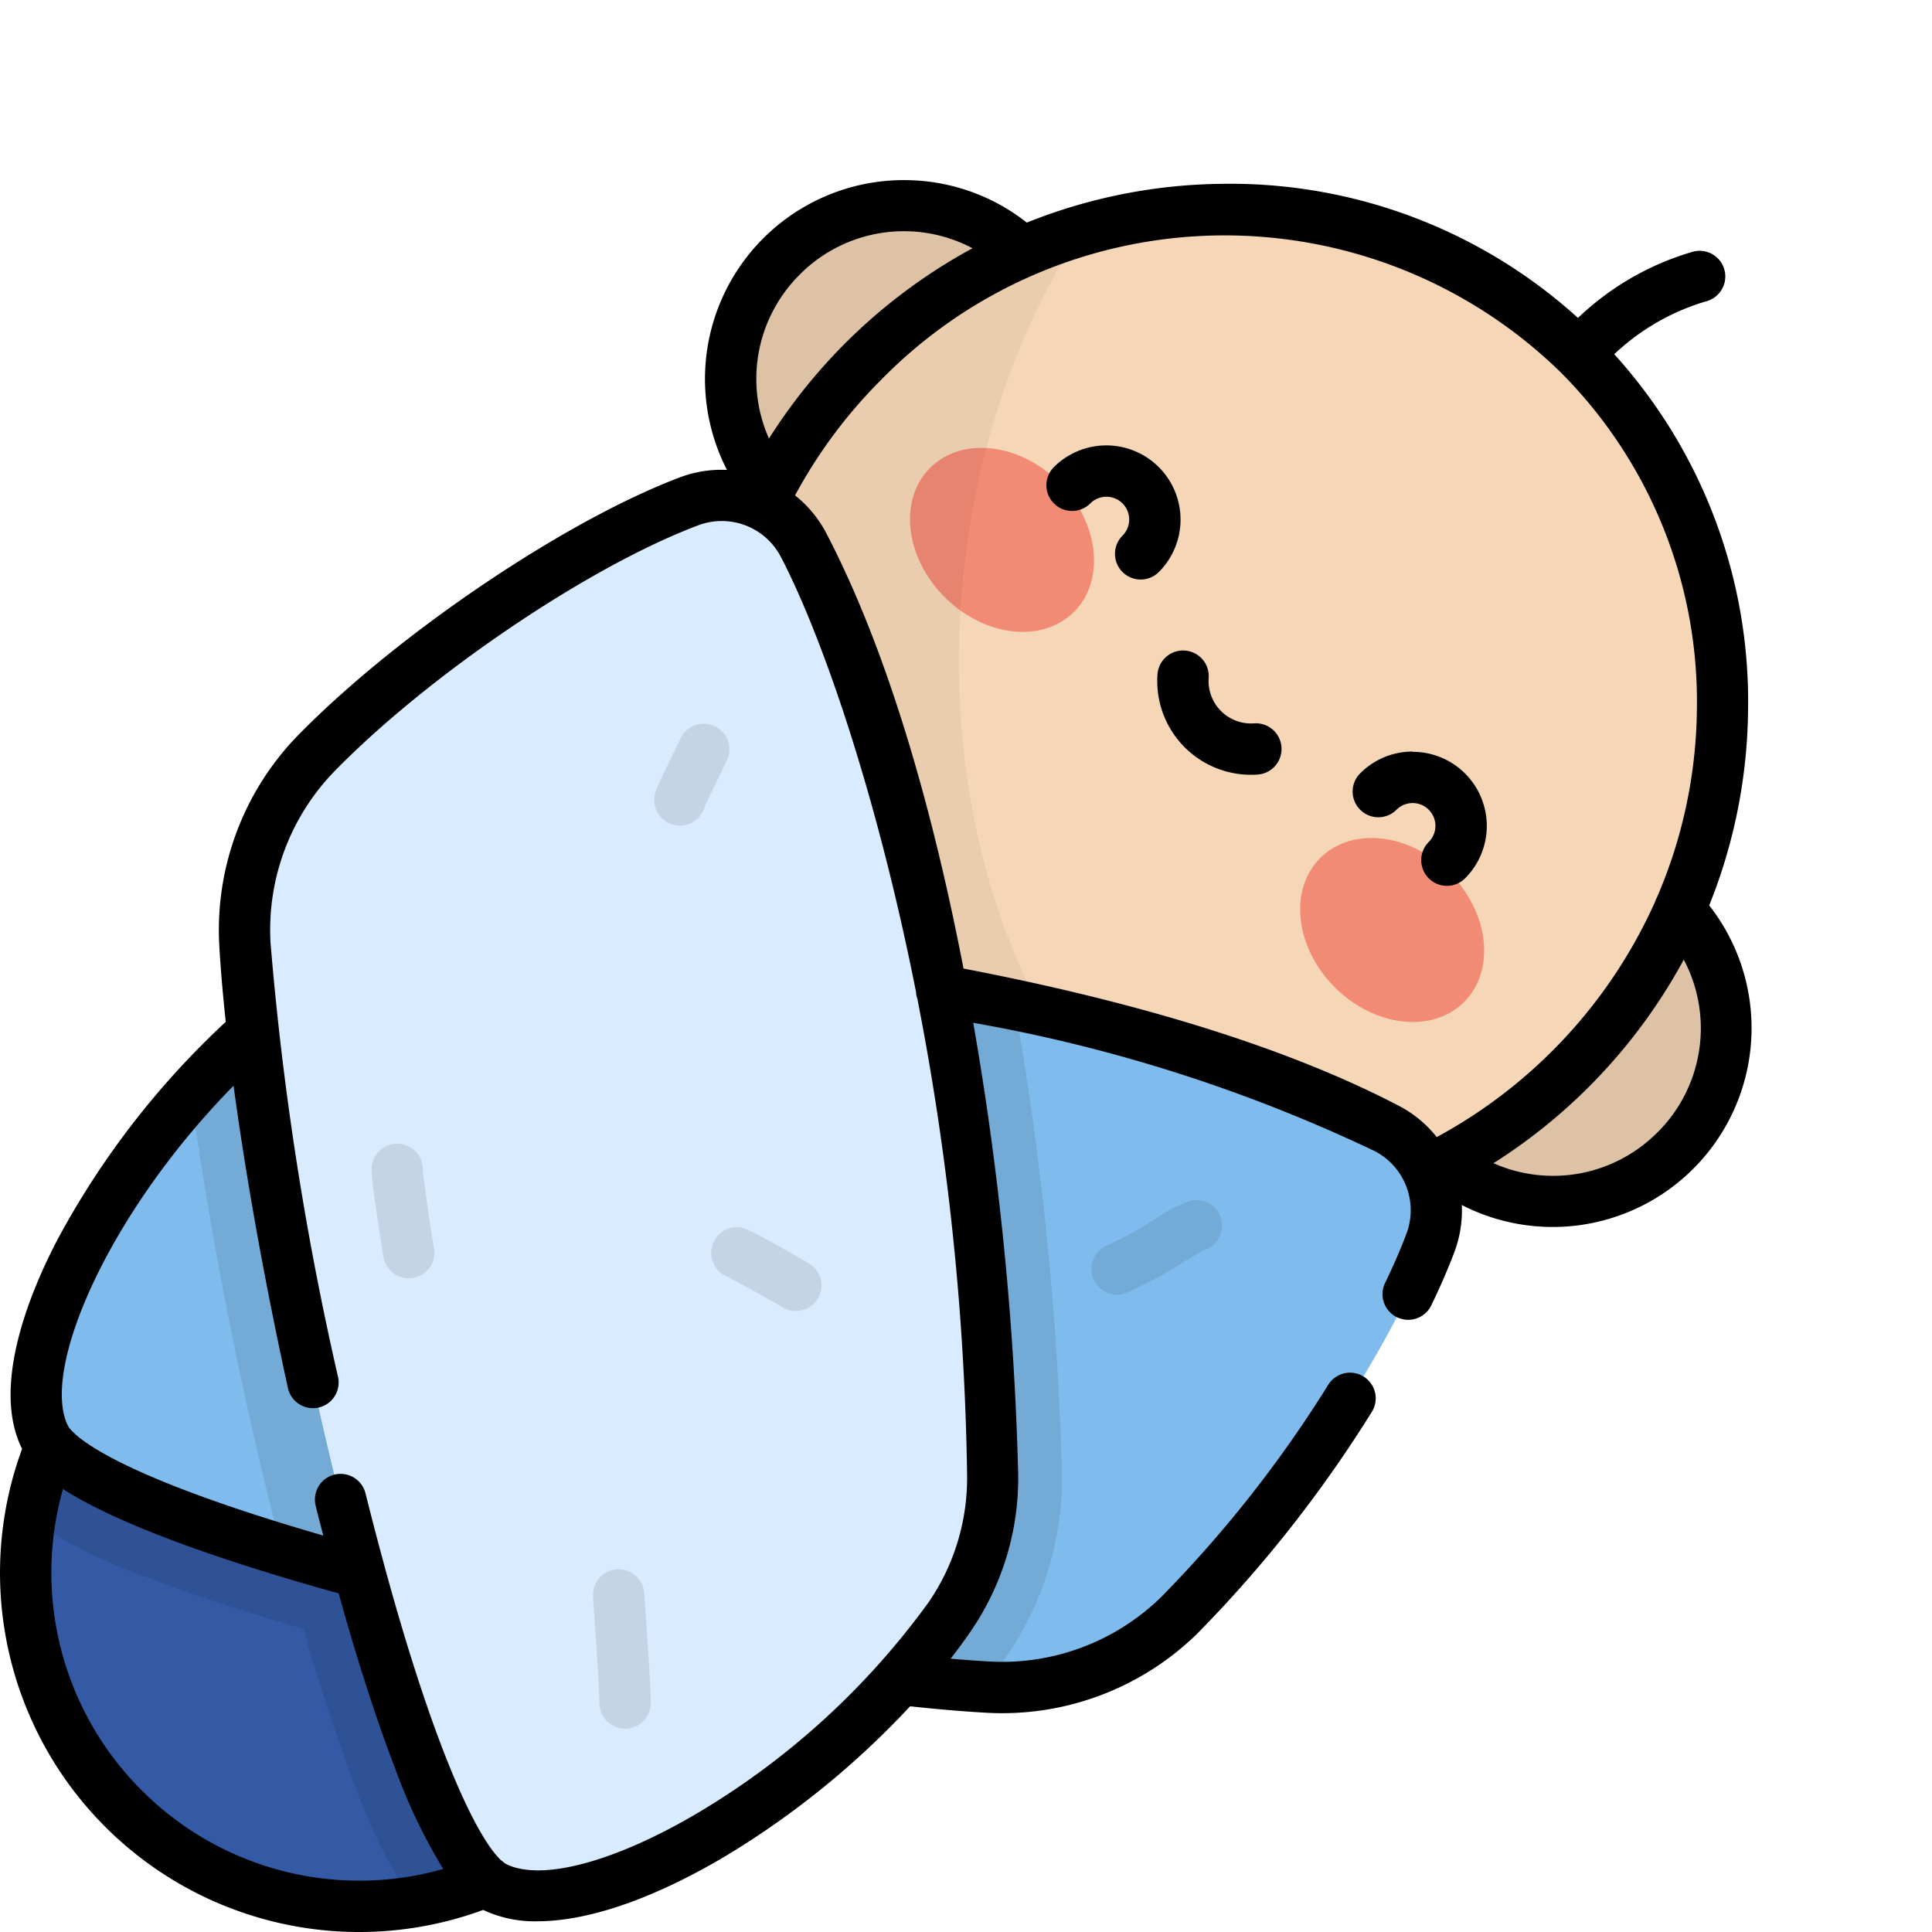 <svg xmlns="http://www.w3.org/2000/svg" width="79.725" height="79.727" viewBox="0 0 79.725 79.727">
  <g id="Pediatrics" transform="translate(-0.001 52.647)">
    <circle id="Ellipse_10" data-name="Ellipse 10" cx="7.148" cy="7.148" r="7.148" transform="translate(30.153 -44.156)" fill="#f5d7b7"/>
    <circle id="Ellipse_11" data-name="Ellipse 11" cx="7.148" cy="7.148" r="7.148" transform="translate(30.153 -44.156)" opacity="0.1"/>
    <circle id="Ellipse_12" data-name="Ellipse 12" cx="7.148" cy="7.148" r="7.148" transform="translate(56.941 -17.368)" fill="#f5d7b7"/>
    <circle id="Ellipse_13" data-name="Ellipse 13" cx="7.148" cy="7.148" r="7.148" transform="translate(56.941 -17.368)" opacity="0.1"/>
    <circle id="Ellipse_14" data-name="Ellipse 14" cx="13.768" cy="13.768" r="13.768" transform="translate(1.067 -1.524)" fill="#345aa5"/>
    <path id="Path_71" data-name="Path 71" d="M32.146,332.925A13.769,13.769,0,1,0,8.82,320.989a22.375,22.375,0,0,0,4.809,2.391c1.793.693,3.983,1.413,6.462,2.127.714,2.479,1.434,4.669,2.127,6.462a22.362,22.362,0,0,0,2.39,4.809A13.7,13.7,0,0,0,32.146,332.925Z" transform="translate(-7.574 -310.944)" opacity="0.1"/>
    <ellipse id="Ellipse_15" data-name="Ellipse 15" cx="21.103" cy="20.641" rx="21.103" ry="20.641" transform="translate(20.691 -22.804) rotate(-45)" fill="#f5d7b7"/>
    <g id="Group_66" data-name="Group 66" transform="translate(36.015 -35.703)">
      <ellipse id="Ellipse_16" data-name="Ellipse 16" cx="3.345" cy="4.2" rx="3.345" ry="4.2" transform="translate(0 4.73) rotate(-45)" fill="#f28b74"/>
      <ellipse id="Ellipse_17" data-name="Ellipse 17" cx="3.345" cy="4.2" rx="3.345" ry="4.2" transform="translate(26.769 22.038) rotate(135)" fill="#f28b74"/>
    </g>
    <path id="Path_72" data-name="Path 72" d="M223.036,14.9a21.375,21.375,0,0,0-8.989,5.385A20.876,20.876,0,0,0,213.72,49.8a20.449,20.449,0,0,0,17.245,5.766C217.81,51.2,213.781,29.232,223.036,14.9Z" transform="translate(-178.432 -58.009)" opacity="0.05"/>
    <path id="Path_73" data-name="Path 73" d="M27.992,221.867c8.4.1,27.4,2.1,38.329,7.809a3.8,3.8,0,0,1,1.8,4.71c-1.715,4.569-6.241,11.32-10.383,15.382a10.44,10.44,0,0,1-7.9,2.957c-11.556-.657-37.053-6.526-38.91-10.33-1.887-3.864,4.041-13.8,11.126-18.73A10.174,10.174,0,0,1,27.992,221.867Z" transform="translate(-9.083 -235.753)" fill="#76b7eb"/>
    <path id="Path_74" data-name="Path 74" d="M27.992,221.867c8.4.1,27.4,2.1,38.329,7.809a3.8,3.8,0,0,1,1.8,4.71c-1.715,4.569-6.241,11.32-10.383,15.382a10.44,10.44,0,0,1-7.9,2.957c-11.556-.657-37.053-6.526-38.91-10.33-1.887-3.864,4.041-13.8,11.126-18.73A10.174,10.174,0,0,1,27.992,221.867Z" transform="translate(-9.083 -235.753)" fill="#d9ebfe" opacity="0.1"/>
    <path id="Path_75" data-name="Path 75" d="M60.818,223.667a29.861,29.861,0,0,0-5.107,4.589,168.222,168.222,0,0,0,3.453,17.609c.1.408.206.809.309,1.206,8.895,2.724,21.655,5.206,28.983,5.646q.471-.606.9-1.225a12.961,12.961,0,0,0,2.31-7.6,131.925,131.925,0,0,0-1.948-19.307,127.153,127.153,0,0,0-22.969-2.716A10.174,10.174,0,0,0,60.818,223.667Z" transform="translate(-47.844 -235.754)" opacity="0.1"/>
    <path id="Path_76" data-name="Path 76" d="M102.339,132.522c-.1-8.4-2.1-27.4-7.809-38.329a3.8,3.8,0,0,0-4.71-1.8c-4.569,1.715-11.32,6.241-15.382,10.383a10.44,10.44,0,0,0-2.957,7.9c.657,11.556,6.526,37.053,10.33,38.91,3.864,1.887,13.8-4.04,18.73-11.126A10.174,10.174,0,0,0,102.339,132.522Z" transform="translate(-61.372 -124.35)" fill="#d9ebfe"/>
    <g id="Group_67" data-name="Group 67" transform="translate(15.336 -22.793)" opacity="0.1">
      <path id="Path_77" data-name="Path 77" d="M110.14,287.2a1.059,1.059,0,0,1-1.037-.851c-.088-.438-.5-3.12-.5-3.639a1.059,1.059,0,0,1,2.118-.006c.012.342.353,2.716.456,3.23a1.06,1.06,0,0,1-1.039,1.267Zm.583-4.49h0Z" transform="translate(-108.606 -264.305)"/>
      <path id="Path_78" data-name="Path 78" d="M192.256,163.009a1.061,1.061,0,0,1-1.005-1.4c.076-.227.281-.658.741-1.6.126-.259.246-.5.289-.6a1.059,1.059,0,0,1,1.929.874c-.056.124-.171.358-.316.655-.2.411-.574,1.176-.637,1.347A1.054,1.054,0,0,1,192.256,163.009Z" transform="translate(-179.535 -158.79)"/>
      <path id="Path_79" data-name="Path 79" d="M211.224,309.417a1.054,1.054,0,0,1-.531-.143c-.5-.292-1.905-1.094-2.359-1.3a1.059,1.059,0,0,1,.878-1.927c.631.287,2.35,1.284,2.544,1.4a1.059,1.059,0,0,1-.533,1.975Z" transform="translate(-193.72 -285.172)"/>
      <path id="Path_80" data-name="Path 80" d="M174.627,412.462a1.059,1.059,0,0,1-1.059-1.059c0-.565-.148-2.7-.219-3.724-.023-.331-.04-.581-.047-.69a1.059,1.059,0,0,1,2.114-.126c.006.106.023.348.045.67.108,1.564.224,3.282.224,3.871A1.059,1.059,0,0,1,174.627,412.462Z" transform="translate(-164.166 -370.98)"/>
      <path id="Path_81" data-name="Path 81" d="M320.03,301.969a1.059,1.059,0,0,1-.352-2.058,16.951,16.951,0,0,0,1.924-1.057,5.6,5.6,0,0,1,1.495-.771,1.059,1.059,0,0,1,.523,2.049c-.154.074-.6.341-.93.539a16.137,16.137,0,0,1-2.309,1.237A1.063,1.063,0,0,1,320.03,301.969Zm3.485-1.809h0Z" transform="translate(-289.268 -278.398)"/>
    </g>
    <path id="Path_82" data-name="Path 82" d="M58.291,23.581a3.038,3.038,0,0,0-2.162.9,1.059,1.059,0,1,0,1.5,1.5.94.94,0,1,1,1.33,1.33,1.059,1.059,0,0,0,1.5,1.5,3.058,3.058,0,0,0-2.163-5.22ZM47.817,11.841a3.062,3.062,0,0,0-4.325,0,1.059,1.059,0,1,0,1.5,1.5.94.94,0,1,1,1.33,1.33,1.059,1.059,0,0,0,1.5,1.5A3.061,3.061,0,0,0,47.817,11.841Zm22.719,18.08a22.171,22.171,0,0,0,1.6-8.056A21.337,21.337,0,0,0,66.614,7.184a9.366,9.366,0,0,1,3.819-2.191,1.059,1.059,0,0,0-.591-2.034,11.488,11.488,0,0,0-4.725,2.727A21.357,21.357,0,0,0,50.429.153a22.171,22.171,0,0,0-8.055,1.6A8.157,8.157,0,0,0,37.3,0h-.124A8.208,8.208,0,0,0,30,11.959a4.838,4.838,0,0,0-1.926.3C23.336,14.042,16.411,18.713,12.309,22.9a11.512,11.512,0,0,0-3.258,8.7c.054.948.144,2,.266,3.134a34.538,34.538,0,0,0-6.942,8.982c-1.1,2.1-2.747,6.011-1.478,8.609l.015.031A14.822,14.822,0,0,0,19.941,71.381l.032.016a5,5,0,0,0,2.2.453c2.091,0,4.794-.923,7.769-2.692a35.2,35.2,0,0,0,7.614-6.179c1.138.122,2.192.212,3.139.265q.327.019.653.019A11.51,11.51,0,0,0,49.4,59.986a52.735,52.735,0,0,0,7.206-9.15,1.059,1.059,0,1,0-1.792-1.129,50.548,50.548,0,0,1-6.9,8.766,9.386,9.386,0,0,1-7.1,2.656c-.5-.028-1.027-.067-1.585-.115q.423-.543.8-1.089a11.171,11.171,0,0,0,1.988-6.551,126.693,126.693,0,0,0-1.817-18.382c-.012-.072-.025-.146-.038-.219a64.513,64.513,0,0,1,16.578,5.3,2.75,2.75,0,0,1,1.3,3.4c-.235.626-.532,1.311-.883,2.037a1.059,1.059,0,1,0,1.907.922c.379-.783.7-1.528.959-2.215a4.84,4.84,0,0,0,.3-1.925,8.207,8.207,0,0,0,10.2-12.375ZM33,3.9a6.055,6.055,0,0,1,7.133-1.089,22.8,22.8,0,0,0-8.4,7.853A6.066,6.066,0,0,1,33,3.9ZM5.848,66.446A12.68,12.68,0,0,1,2.6,54.011c1.613,1.038,4.821,2.482,11.376,4.308.779,2.793,1.568,5.244,2.324,7.205a23.023,23.023,0,0,0,1.991,4.168A12.68,12.68,0,0,1,5.848,66.446Zm32.45-7.73a31.772,31.772,0,0,1-9.435,8.622c-3.442,2.047-6.493,2.874-7.961,2.157a.762.762,0,0,1-.1-.064,1.047,1.047,0,0,0-.125-.1c-.869-.8-2.6-4.041-4.8-12.1-.007-.032-.016-.064-.026-.1q-.375-1.376-.768-2.942a1.059,1.059,0,0,0-2.055.514c.1.416.209.825.314,1.23C5.3,53.605,3.369,52.074,2.922,51.562L2.9,51.538a.767.767,0,0,1-.1-.146c-1.128-2.31,1.662-8.751,6.839-14.024.505,3.739,1.282,8.085,2.243,12.475a1.059,1.059,0,0,0,2.069-.453,126.691,126.691,0,0,1-2.786-17.915,9.39,9.39,0,0,1,2.656-7.1c3.918-4,10.506-8.447,15-10.133a2.749,2.749,0,0,1,3.4,1.3c1.671,3.2,3.939,9.686,5.58,17.957a1.05,1.05,0,0,0,.055.28A109.9,109.9,0,0,1,39.908,53.4,9.066,9.066,0,0,1,38.3,58.716Zm20.987-19.23A4.841,4.841,0,0,0,57.728,38.2c-4.45-2.323-10.492-4.228-17.967-5.665-1.085-5.622-2.871-12.616-5.664-17.967a4.844,4.844,0,0,0-1.288-1.558,20.445,20.445,0,0,1,3.555-4.772,19.839,19.839,0,0,1,28.02-.326,19.231,19.231,0,0,1,5.64,13.931A20.052,20.052,0,0,1,68.376,29.6a1.044,1.044,0,0,0-.079.181,20.61,20.61,0,0,1-9.012,9.71Zm9.109-.188a6.066,6.066,0,0,1-6.764,1.269,22.8,22.8,0,0,0,7.853-8.4A6.056,6.056,0,0,1,68.394,39.3ZM51.748,22.417a1.752,1.752,0,0,1-1.87-1.87,1.059,1.059,0,1,0-2.113-.145,3.869,3.869,0,0,0,3.861,4.137q.133,0,.266-.009a1.059,1.059,0,1,0-.145-2.113Z" transform="translate(0 -45.214)"/>
  </g>
</svg>
